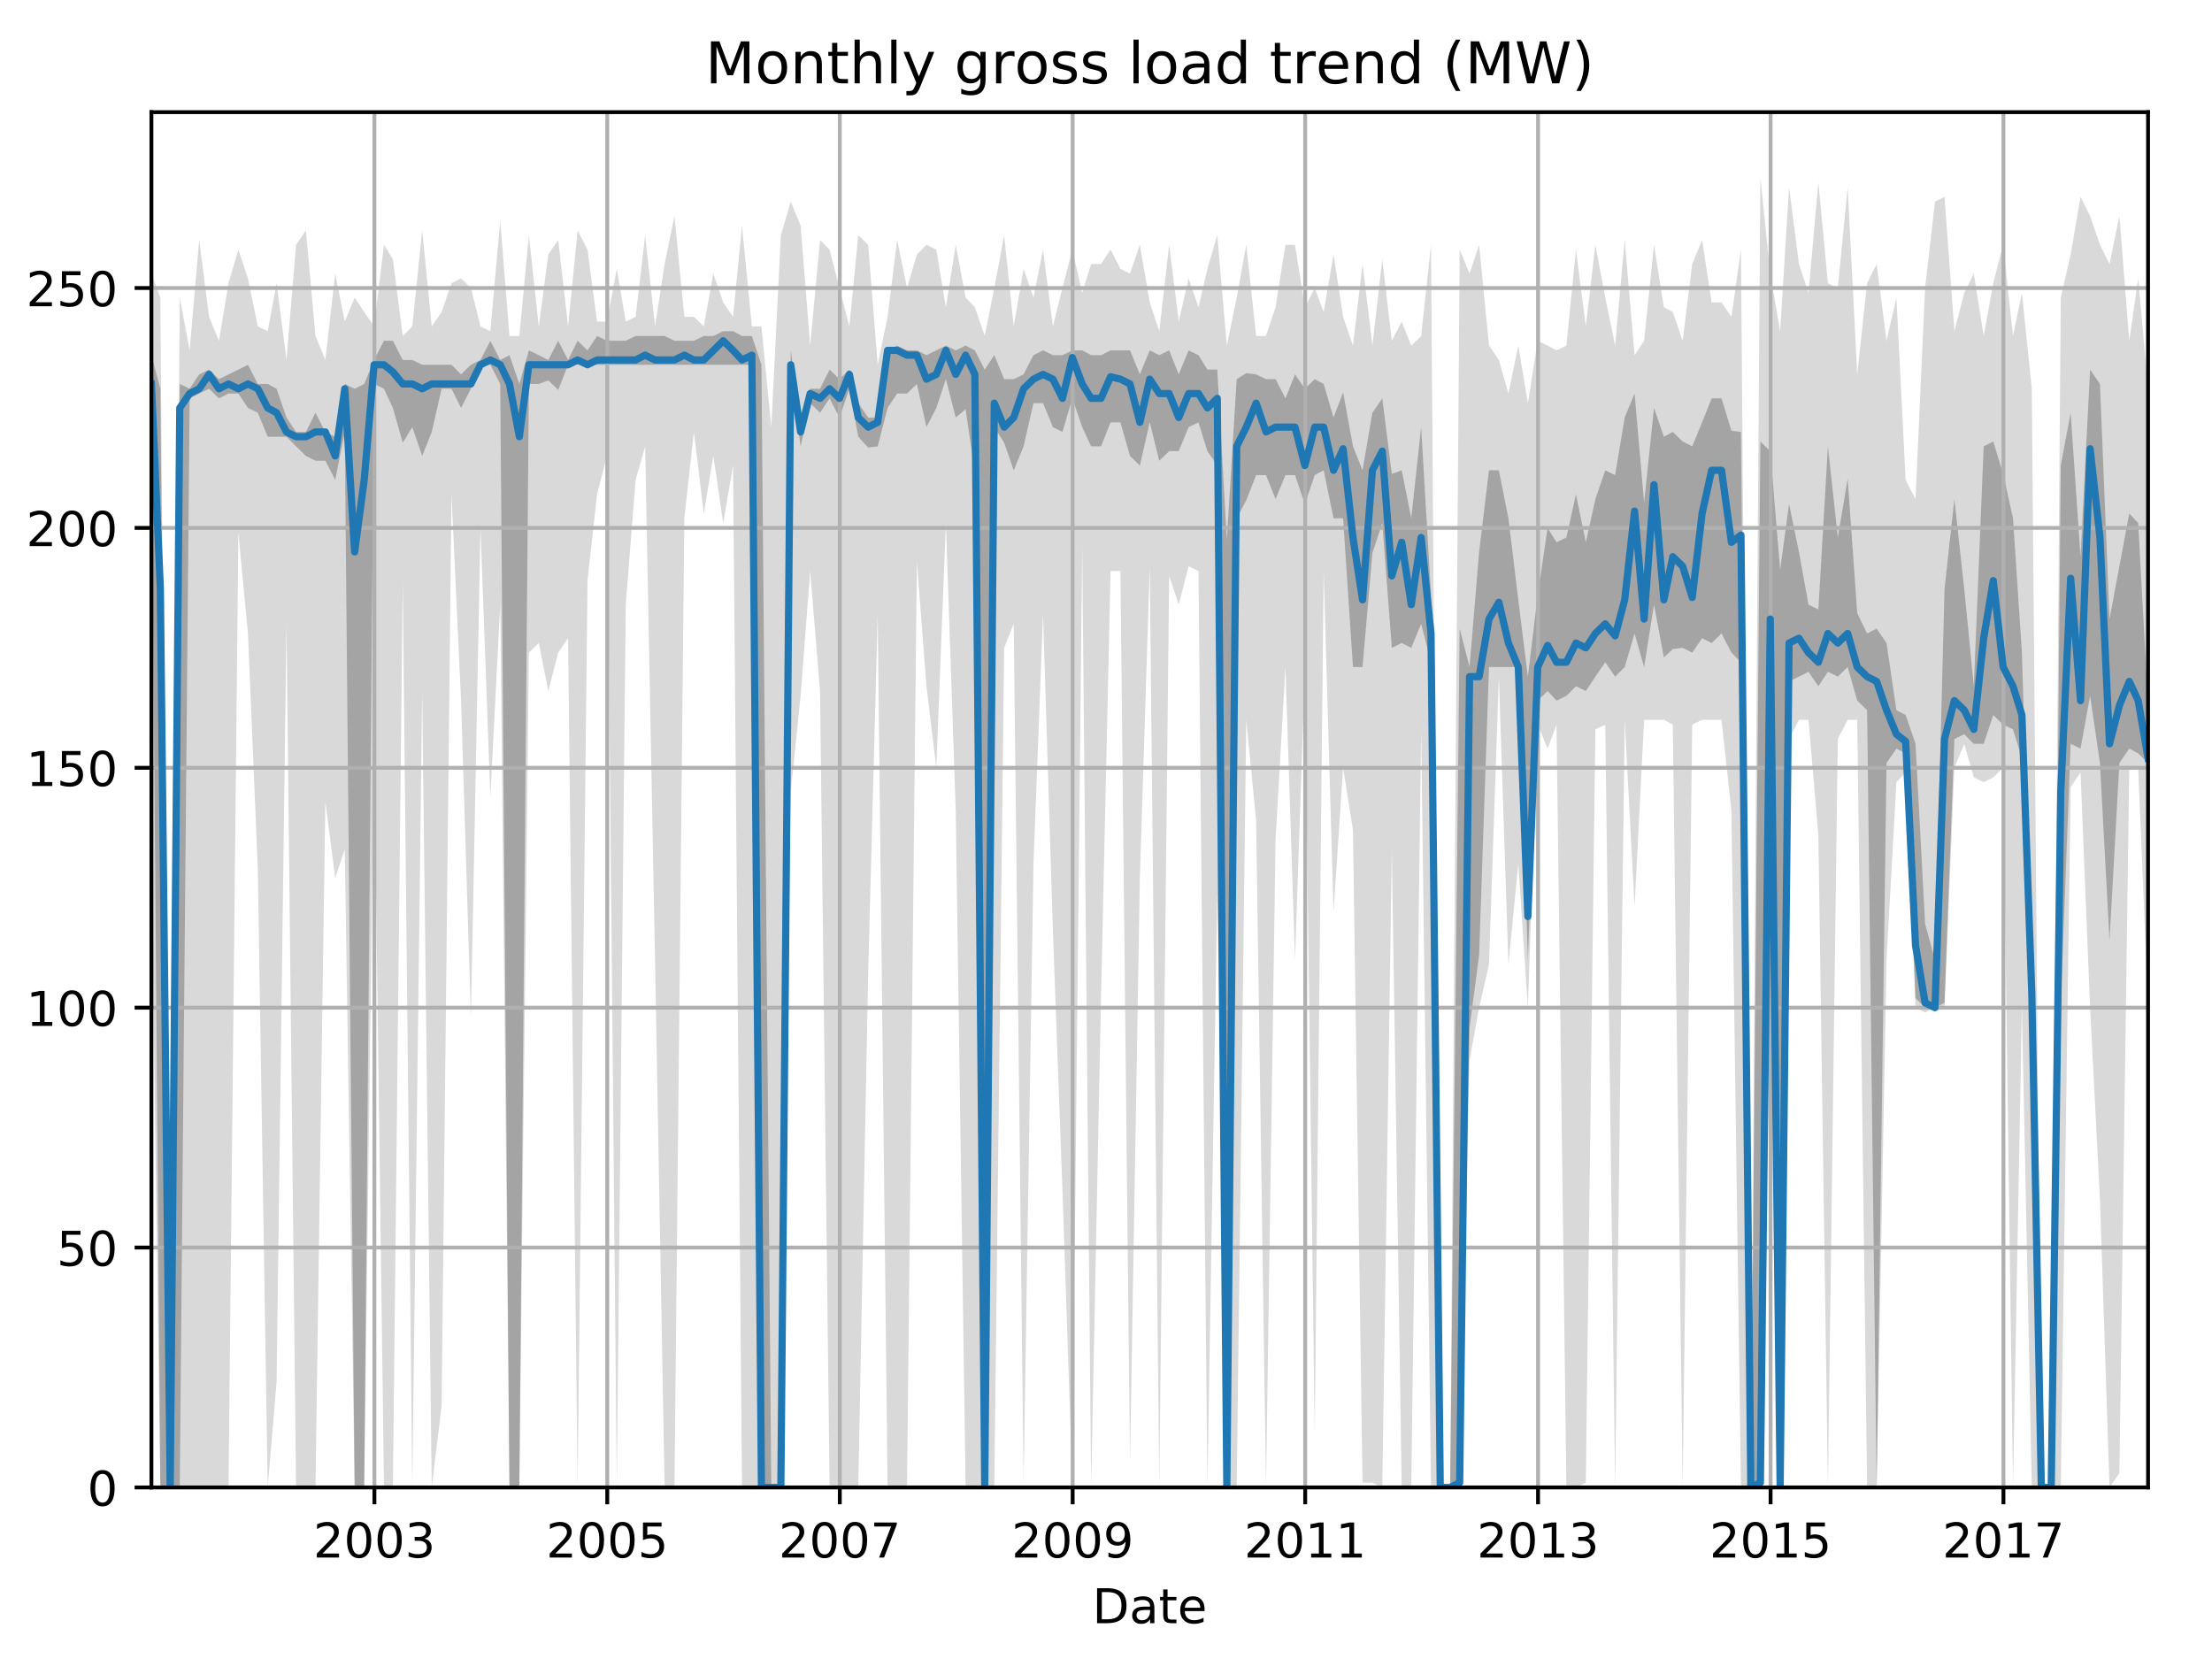 <?xml version="1.0" encoding="utf-8" standalone="no"?>
<!DOCTYPE svg PUBLIC "-//W3C//DTD SVG 1.1//EN"
  "http://www.w3.org/Graphics/SVG/1.1/DTD/svg11.dtd">
<!-- Created with matplotlib (http://matplotlib.org/) -->
<svg height="345.6pt" version="1.1" viewBox="0 0 460.8 345.6" width="460.8pt" xmlns="http://www.w3.org/2000/svg" xmlns:xlink="http://www.w3.org/1999/xlink">
 <defs>
  <style type="text/css">
*{stroke-linecap:butt;stroke-linejoin:round;}
  </style>
 </defs>
 <g id="figure_1">
  <g id="patch_1">
   <path d="M 0 345.6 
L 460.8 345.6 
L 460.8 0 
L 0 0 
z
" style="fill:none;"/>
  </g>
  <g id="axes_1">
   <g id="patch_2">
    <path d="M 31.543 309.863 
L 447.48 309.863 
L 447.48 23.365 
L 31.543 23.365 
z
" style="fill:none;"/>
   </g>
   <g id="PolyCollection_1">
    <path clip-path="url(#p4699331749)" d="M 31.543 56.997 
L 31.543 179.932 
L 33.401 309.863 
L 35.458 309.863 
L 37.449 309.863 
L 39.506 309.863 
L 41.497 309.863 
L 43.554 309.863 
L 45.611 309.863 
L 47.602 309.863 
L 49.659 110.969 
L 51.65 131.958 
L 53.707 180.932 
L 55.764 309.863 
L 57.622 287.875 
L 59.679 129.959 
L 61.67 309.863 
L 63.727 309.863 
L 65.718 309.863 
L 67.775 166.939 
L 69.832 182.931 
L 71.823 176.934 
L 73.88 309.863 
L 75.871 309.863 
L 77.928 153.946 
L 79.985 309.863 
L 81.843 309.863 
L 83.9 120.963 
L 85.891 309.863 
L 87.948 143.951 
L 89.939 309.863 
L 91.996 292.872 
L 94.053 102.973 
L 96.044 145.95 
L 98.101 211.915 
L 100.092 109.969 
L 102.149 165.94 
L 104.206 125.961 
L 106.13 309.863 
L 108.187 309.863 
L 110.178 135.955 
L 112.235 133.957 
L 114.226 143.951 
L 116.283 135.955 
L 118.34 132.957 
L 120.331 309.863 
L 122.388 120.963 
L 124.379 102.973 
L 126.436 94.977 
L 128.493 309.863 
L 130.351 125.961 
L 132.408 99.975 
L 134.399 92.978 
L 136.456 199.922 
L 138.447 309.863 
L 140.504 309.863 
L 142.561 107.97 
L 144.552 89.98 
L 146.609 106.971 
L 148.6 94.977 
L 150.657 108.97 
L 152.714 96.976 
L 154.572 309.863 
L 156.629 309.863 
L 158.62 309.863 
L 160.677 309.863 
L 162.668 309.863 
L 164.725 164.94 
L 166.782 144.951 
L 168.773 118.964 
L 170.83 143.951 
L 172.821 309.863 
L 174.878 309.863 
L 176.935 309.863 
L 178.793 309.863 
L 180.85 202.92 
L 182.841 127.96 
L 184.898 309.863 
L 186.889 309.863 
L 188.946 309.863 
L 191.003 116.966 
L 192.994 142.952 
L 195.051 159.943 
L 197.042 108.97 
L 199.099 168.938 
L 201.156 309.863 
L 203.081 309.863 
L 205.138 309.863 
L 207.128 309.863 
L 209.186 134.956 
L 211.176 129.959 
L 213.233 308.864 
L 215.291 179.932 
L 217.281 127.96 
L 219.338 193.925 
L 221.329 247.896 
L 223.386 308.864 
L 225.443 113.967 
L 227.301 309.863 
L 229.359 207.917 
L 231.349 118.964 
L 233.406 118.964 
L 235.397 304.866 
L 237.454 182.931 
L 239.512 117.965 
L 241.502 309.863 
L 243.559 119.964 
L 245.55 125.961 
L 247.607 117.965 
L 249.664 118.964 
L 251.522 309.863 
L 253.58 185.929 
L 255.57 309.863 
L 257.627 309.863 
L 259.618 149.948 
L 261.675 170.937 
L 263.732 309.863 
L 265.723 174.935 
L 267.78 138.954 
L 269.771 199.922 
L 271.828 139.953 
L 273.885 298.869 
L 275.743 118.964 
L 277.801 189.927 
L 279.791 159.943 
L 281.848 172.936 
L 283.839 308.864 
L 285.896 308.864 
L 287.953 309.863 
L 289.944 176.934 
L 292.001 309.863 
L 293.992 309.863 
L 296.049 151.947 
L 298.106 309.863 
L 300.031 309.863 
L 302.088 309.863 
L 304.079 309.863 
L 306.136 220.911 
L 308.127 209.916 
L 310.184 200.921 
L 312.241 140.953 
L 314.232 200.921 
L 316.289 179.932 
L 318.279 209.916 
L 320.337 150.948 
L 322.394 155.945 
L 324.252 150.948 
L 326.309 309.863 
L 328.3 309.863 
L 330.357 308.864 
L 332.347 151.947 
L 334.405 150.948 
L 336.462 309.863 
L 338.452 149.948 
L 340.51 188.927 
L 342.5 149.948 
L 344.557 149.948 
L 346.615 149.948 
L 348.473 150.948 
L 350.53 309.863 
L 352.521 150.948 
L 354.578 149.948 
L 356.568 149.948 
L 358.626 149.948 
L 360.683 168.938 
L 362.673 309.863 
L 364.731 309.863 
L 366.721 309.863 
L 368.778 149.948 
L 370.836 309.863 
L 372.694 153.946 
L 374.751 149.948 
L 376.742 149.948 
L 378.799 173.935 
L 380.789 309.863 
L 382.847 153.946 
L 384.904 149.948 
L 386.894 149.948 
L 388.952 309.863 
L 390.942 309.863 
L 392.999 199.922 
L 395.057 162.941 
L 396.981 160.942 
L 399.038 209.916 
L 401.029 210.916 
L 403.086 209.916 
L 405.077 209.916 
L 407.134 159.943 
L 409.191 154.945 
L 411.182 161.942 
L 413.239 162.941 
L 415.23 161.942 
L 417.287 159.943 
L 419.344 309.863 
L 421.202 209.916 
L 423.259 309.863 
L 425.25 309.863 
L 427.307 309.863 
L 429.298 309.863 
L 431.355 163.941 
L 433.412 160.942 
L 435.403 209.916 
L 437.46 249.895 
L 439.451 309.863 
L 441.508 306.865 
L 443.565 159.943 
L 445.423 159.943 
L 447.48 209.916 
L 447.48 80.985 
L 447.48 80.985 
L 445.423 57.997 
L 443.565 70.99 
L 441.508 45.004 
L 439.451 54.998 
L 437.46 51 
L 435.403 45.004 
L 433.412 41.006 
L 431.355 52.999 
L 429.298 61.995 
L 427.307 309.863 
L 425.25 309.863 
L 423.259 80.985 
L 421.202 60.995 
L 419.344 69.99 
L 417.287 51 
L 415.23 58.996 
L 413.239 69.99 
L 411.182 56.997 
L 409.191 60.995 
L 407.134 68.991 
L 405.077 41.006 
L 403.086 42.005 
L 401.029 59.996 
L 399.038 103.972 
L 396.981 99.975 
L 395.057 61.995 
L 392.999 70.99 
L 390.942 54.998 
L 388.952 58.996 
L 386.894 77.986 
L 384.904 39.007 
L 382.847 59.996 
L 380.789 58.996 
L 378.799 38.007 
L 376.742 60.995 
L 374.751 54.998 
L 372.694 39.007 
L 370.836 68.991 
L 368.778 56.997 
L 366.721 37.008 
L 364.731 308.864 
L 362.673 52 
L 360.683 65.993 
L 358.626 62.994 
L 356.568 62.994 
L 354.578 50.001 
L 352.521 54.998 
L 350.53 70.99 
L 348.473 64.993 
L 346.615 63.994 
L 344.557 51 
L 342.5 70.99 
L 340.51 73.988 
L 338.452 50.001 
L 336.462 71.989 
L 334.405 61.995 
L 332.347 51 
L 330.357 67.991 
L 328.3 52 
L 326.309 71.989 
L 324.252 72.989 
L 322.394 71.989 
L 320.337 70.99 
L 318.279 83.983 
L 316.289 71.989 
L 314.232 81.984 
L 312.241 74.988 
L 310.184 71.989 
L 308.127 51 
L 306.136 56.997 
L 304.079 52 
L 302.088 309.863 
L 300.031 309.863 
L 298.106 51 
L 296.049 69.99 
L 293.992 71.989 
L 292.001 66.992 
L 289.944 70.99 
L 287.953 53.999 
L 285.896 71.989 
L 283.839 54.998 
L 281.848 71.989 
L 279.791 65.993 
L 277.801 52.999 
L 275.743 64.993 
L 273.885 59.996 
L 271.828 63.994 
L 269.771 51 
L 267.78 51 
L 265.723 63.994 
L 263.732 69.99 
L 261.675 69.99 
L 259.618 51 
L 257.627 61.995 
L 255.57 71.989 
L 253.58 49.001 
L 251.522 55.998 
L 249.664 63.994 
L 247.607 57.997 
L 245.55 66.992 
L 243.559 51 
L 241.502 68.991 
L 239.512 62.994 
L 237.454 51 
L 235.397 56.997 
L 233.406 55.998 
L 231.349 52 
L 229.359 54.998 
L 227.301 54.998 
L 225.443 60.995 
L 223.386 52 
L 221.329 59.996 
L 219.338 67.991 
L 217.281 52 
L 215.291 61.995 
L 213.233 55.998 
L 211.176 67.991 
L 209.186 49.001 
L 207.128 59.996 
L 205.138 69.99 
L 203.081 63.994 
L 201.156 61.995 
L 199.099 51 
L 197.042 63.994 
L 195.051 52 
L 192.994 51 
L 191.003 52.999 
L 188.946 59.996 
L 186.889 50.001 
L 184.898 65.993 
L 182.841 75.987 
L 180.85 51 
L 178.793 49.001 
L 176.935 67.991 
L 174.878 59.996 
L 172.821 52 
L 170.83 50.001 
L 168.773 71.989 
L 166.782 47.003 
L 164.725 42.005 
L 162.668 49.001 
L 160.677 88.98 
L 158.62 67.991 
L 156.629 67.991 
L 154.572 47.003 
L 152.714 65.993 
L 150.657 62.994 
L 148.6 56.997 
L 146.609 67.991 
L 144.552 65.993 
L 142.561 65.993 
L 140.504 45.004 
L 138.447 54.998 
L 136.456 67.991 
L 134.399 49.001 
L 132.408 65.993 
L 130.351 66.992 
L 128.493 55.998 
L 126.436 66.992 
L 124.379 66.992 
L 122.388 52 
L 120.331 48.002 
L 118.34 67.991 
L 116.283 50.001 
L 114.226 52.999 
L 112.235 67.991 
L 110.178 49.001 
L 108.187 69.99 
L 106.13 69.99 
L 104.206 46.003 
L 102.149 68.991 
L 100.092 67.991 
L 98.101 59.996 
L 96.044 57.997 
L 94.053 58.996 
L 91.996 64.993 
L 89.939 67.991 
L 87.948 48.002 
L 85.891 67.991 
L 83.9 69.99 
L 81.843 53.999 
L 79.985 51 
L 77.928 67.991 
L 75.871 64.993 
L 73.88 61.995 
L 71.823 66.992 
L 69.832 56.997 
L 67.775 74.988 
L 65.718 69.99 
L 63.727 48.002 
L 61.67 51 
L 59.679 74.988 
L 57.622 58.996 
L 55.764 68.991 
L 53.707 67.991 
L 51.65 57.997 
L 49.659 52 
L 47.602 58.996 
L 45.611 70.99 
L 43.554 65.993 
L 41.497 50.001 
L 39.506 72.989 
L 37.449 61.995 
L 35.458 309.863 
L 33.401 61.995 
L 31.543 56.997 
z
" style="fill:#808080;fill-opacity:0.3;"/>
   </g>
   <g id="PolyCollection_2">
    <path clip-path="url(#p4699331749)" d="M 31.543 73.988 
L 31.543 87.981 
L 33.401 309.863 
L 35.458 309.863 
L 37.449 309.863 
L 39.506 82.984 
L 41.497 81.984 
L 43.554 80.985 
L 45.611 82.984 
L 47.602 81.984 
L 49.659 81.984 
L 51.65 84.982 
L 53.707 85.982 
L 55.764 90.979 
L 57.622 90.979 
L 59.679 90.979 
L 61.67 92.978 
L 63.727 94.977 
L 65.718 95.977 
L 67.775 95.977 
L 69.832 99.975 
L 71.823 89.98 
L 73.88 309.863 
L 75.871 309.863 
L 77.928 79.985 
L 79.985 80.985 
L 81.843 84.982 
L 83.9 92.229 
L 85.891 88.98 
L 87.948 94.977 
L 89.939 89.98 
L 91.996 80.985 
L 94.053 80.985 
L 96.044 84.982 
L 98.101 80.985 
L 100.092 75.987 
L 102.149 75.987 
L 104.206 79.985 
L 106.13 309.863 
L 108.187 309.863 
L 110.178 79.985 
L 112.235 79.985 
L 114.226 79.235 
L 116.283 81.234 
L 118.34 75.987 
L 120.331 75.987 
L 122.388 75.987 
L 124.379 75.987 
L 126.436 75.987 
L 128.493 75.987 
L 130.351 75.987 
L 132.408 75.987 
L 134.399 75.987 
L 136.456 75.987 
L 138.447 75.987 
L 140.504 75.987 
L 142.561 75.987 
L 144.552 75.987 
L 146.609 75.987 
L 148.6 75.987 
L 150.657 75.987 
L 152.714 75.987 
L 154.572 75.987 
L 156.629 75.987 
L 158.62 309.863 
L 160.677 309.863 
L 162.668 309.863 
L 164.725 77.986 
L 166.782 92.978 
L 168.773 83.983 
L 170.83 85.982 
L 172.821 82.984 
L 174.878 86.981 
L 176.935 80.985 
L 178.793 90.979 
L 180.85 93.228 
L 182.841 92.978 
L 184.898 84.982 
L 186.889 81.984 
L 188.946 81.984 
L 191.003 79.985 
L 192.994 88.98 
L 195.051 84.982 
L 197.042 78.986 
L 199.099 86.981 
L 201.156 85.232 
L 203.081 98.475 
L 205.138 309.863 
L 207.128 88.98 
L 209.186 92.229 
L 211.176 97.976 
L 213.233 92.978 
L 215.291 83.983 
L 217.281 83.983 
L 219.338 88.98 
L 221.329 89.98 
L 223.386 82.984 
L 225.443 88.98 
L 227.301 92.978 
L 229.359 92.978 
L 231.349 87.981 
L 233.406 87.981 
L 235.397 94.977 
L 237.454 96.976 
L 239.512 87.981 
L 241.502 95.977 
L 243.559 93.978 
L 245.55 93.978 
L 247.607 88.98 
L 249.664 87.981 
L 251.522 93.978 
L 253.58 96.976 
L 255.57 309.863 
L 257.627 107.97 
L 259.618 104.222 
L 261.675 98.975 
L 263.732 98.975 
L 265.723 103.972 
L 267.78 98.975 
L 269.771 98.975 
L 271.828 104.972 
L 273.885 98.975 
L 275.743 97.976 
L 277.801 107.97 
L 279.791 107.97 
L 281.848 138.954 
L 283.839 138.954 
L 285.896 115.216 
L 287.953 108.97 
L 289.944 134.956 
L 292.001 133.957 
L 293.992 134.956 
L 296.049 129.959 
L 298.106 137.954 
L 300.031 309.863 
L 302.088 309.863 
L 304.079 309.863 
L 306.136 214.164 
L 308.127 198.922 
L 310.184 138.954 
L 312.241 138.954 
L 314.232 138.954 
L 316.289 138.954 
L 318.279 199.922 
L 320.337 145.95 
L 322.394 143.951 
L 324.252 145.95 
L 326.309 144.951 
L 328.3 142.952 
L 330.357 143.951 
L 332.347 140.953 
L 334.405 137.954 
L 336.462 140.953 
L 338.452 138.954 
L 340.51 131.958 
L 342.5 138.954 
L 344.557 125.961 
L 346.615 136.955 
L 348.473 135.206 
L 350.53 134.956 
L 352.521 135.955 
L 354.578 132.957 
L 356.568 133.957 
L 358.626 131.958 
L 360.683 135.955 
L 362.673 137.954 
L 364.731 309.863 
L 366.721 309.863 
L 368.778 136.955 
L 370.836 309.863 
L 372.694 141.952 
L 374.751 140.953 
L 376.742 139.953 
L 378.799 142.952 
L 380.789 139.953 
L 382.847 140.953 
L 384.904 138.954 
L 386.894 145.95 
L 388.952 147.949 
L 390.942 309.863 
L 392.999 158.943 
L 395.057 155.945 
L 396.981 156.944 
L 399.038 207.917 
L 401.029 209.916 
L 403.086 209.916 
L 405.077 208.917 
L 407.134 153.946 
L 409.191 152.947 
L 411.182 154.945 
L 413.239 154.945 
L 415.23 148.949 
L 417.287 150.948 
L 419.344 151.947 
L 421.202 157.944 
L 423.259 209.916 
L 425.25 309.863 
L 427.307 309.863 
L 429.298 208.917 
L 431.355 154.945 
L 433.412 155.945 
L 435.403 144.951 
L 437.46 158.943 
L 439.451 195.924 
L 441.508 158.943 
L 443.565 155.945 
L 445.423 156.944 
L 447.48 158.943 
L 447.48 146.7 
L 447.48 146.7 
L 445.423 108.97 
L 443.565 106.971 
L 441.508 117.965 
L 439.451 128.959 
L 437.46 79.985 
L 435.403 76.987 
L 433.412 115.966 
L 431.355 85.982 
L 429.298 96.976 
L 427.307 309.863 
L 425.25 309.863 
L 423.259 203.92 
L 421.202 135.955 
L 419.344 107.97 
L 417.287 98.725 
L 415.23 91.979 
L 413.239 92.978 
L 411.182 142.952 
L 409.191 122.712 
L 407.134 103.972 
L 405.077 122.712 
L 403.086 199.922 
L 401.029 192.426 
L 399.038 154.945 
L 396.981 148.949 
L 395.057 147.949 
L 392.999 133.957 
L 390.942 130.958 
L 388.952 131.958 
L 386.894 127.71 
L 384.904 99.725 
L 382.847 111.968 
L 380.789 92.978 
L 378.799 126.96 
L 376.742 125.961 
L 374.751 114.967 
L 372.694 104.972 
L 370.836 118.715 
L 368.778 93.978 
L 366.721 91.979 
L 364.731 309.863 
L 362.673 89.98 
L 360.683 89.73 
L 358.626 82.984 
L 356.568 82.984 
L 354.578 87.981 
L 352.521 92.978 
L 350.53 91.979 
L 348.473 89.98 
L 346.615 90.979 
L 344.557 84.982 
L 342.5 104.722 
L 340.51 81.984 
L 338.452 86.981 
L 336.462 98.975 
L 334.405 97.976 
L 332.347 103.972 
L 330.357 112.968 
L 328.3 102.973 
L 326.309 111.968 
L 324.252 112.968 
L 322.394 109.969 
L 320.337 123.962 
L 318.279 140.953 
L 316.289 124.961 
L 314.232 107.97 
L 312.241 97.976 
L 310.184 97.976 
L 308.127 114.967 
L 306.136 138.954 
L 304.079 130.958 
L 302.088 309.863 
L 300.031 309.863 
L 298.106 123.962 
L 296.049 88.98 
L 293.992 107.97 
L 292.001 97.976 
L 289.944 98.725 
L 287.953 82.984 
L 285.896 85.982 
L 283.839 97.976 
L 281.848 92.978 
L 279.791 81.734 
L 277.801 86.981 
L 275.743 79.985 
L 273.885 78.986 
L 271.828 80.985 
L 269.771 77.986 
L 267.78 82.984 
L 265.723 78.986 
L 263.732 78.986 
L 261.675 77.986 
L 259.618 77.736 
L 257.627 78.986 
L 255.57 112.468 
L 253.58 76.987 
L 251.522 76.987 
L 249.664 73.988 
L 247.607 72.989 
L 245.55 77.986 
L 243.559 72.989 
L 241.502 73.988 
L 239.512 72.989 
L 237.454 77.986 
L 235.397 72.989 
L 233.406 72.989 
L 231.349 72.989 
L 229.359 73.988 
L 227.301 73.988 
L 225.443 72.989 
L 223.386 72.989 
L 221.329 73.988 
L 219.338 73.988 
L 217.281 72.989 
L 215.291 73.988 
L 213.233 77.986 
L 211.176 78.986 
L 209.186 78.986 
L 207.128 73.988 
L 205.138 76.987 
L 203.081 72.989 
L 201.156 71.989 
L 199.099 72.989 
L 197.042 71.989 
L 195.051 72.989 
L 192.994 73.988 
L 191.003 72.989 
L 188.946 72.989 
L 186.889 71.989 
L 184.898 72.989 
L 182.841 86.981 
L 180.85 86.981 
L 178.793 83.983 
L 176.935 76.987 
L 174.878 78.986 
L 172.821 76.987 
L 170.83 80.985 
L 168.773 80.985 
L 166.782 87.981 
L 164.725 72.989 
L 162.668 309.863 
L 160.677 309.863 
L 158.62 75.987 
L 156.629 69.99 
L 154.572 69.99 
L 152.714 68.991 
L 150.657 68.991 
L 148.6 69.99 
L 146.609 69.99 
L 144.552 70.99 
L 142.561 70.99 
L 140.504 70.99 
L 138.447 69.99 
L 136.456 69.99 
L 134.399 69.99 
L 132.408 69.99 
L 130.351 70.99 
L 128.493 70.99 
L 126.436 70.99 
L 124.379 69.99 
L 122.388 72.989 
L 120.331 70.99 
L 118.34 74.988 
L 116.283 70.99 
L 114.226 74.988 
L 112.235 73.988 
L 110.178 72.989 
L 108.187 79.985 
L 106.13 73.988 
L 104.206 74.988 
L 102.149 70.99 
L 100.092 74.988 
L 98.101 75.987 
L 96.044 77.986 
L 94.053 75.987 
L 91.996 75.987 
L 89.939 75.987 
L 87.948 75.987 
L 85.891 74.988 
L 83.9 74.988 
L 81.843 70.99 
L 79.985 70.99 
L 77.928 74.988 
L 75.871 79.985 
L 73.88 80.985 
L 71.823 79.985 
L 69.832 90.979 
L 67.775 89.98 
L 65.718 85.982 
L 63.727 89.98 
L 61.67 89.98 
L 59.679 86.981 
L 57.622 80.985 
L 55.764 79.985 
L 53.707 79.985 
L 51.65 75.987 
L 49.659 76.987 
L 47.602 77.986 
L 45.611 78.986 
L 43.554 76.987 
L 41.497 77.986 
L 39.506 80.985 
L 37.449 79.985 
L 35.458 309.863 
L 33.401 80.985 
L 31.543 73.988 
z
" style="fill:#808080;fill-opacity:0.6;"/>
   </g>
   <g id="matplotlib.axis_1">
    <g id="xtick_1">
     <g id="line2d_1">
      <path clip-path="url(#p4699331749)" d="M 77.994 309.863 
L 77.994 23.365 
" style="fill:none;stroke:#b0b0b0;stroke-linecap:square;stroke-width:0.8;"/>
     </g>
     <g id="line2d_2">
      <defs>
       <path d="M 0 0 
L 0 3.5 
" id="m4514390533" style="stroke:#000000;stroke-width:0.8;"/>
      </defs>
      <g>
       <use style="stroke:#000000;stroke-width:0.8;" x="77.994" xlink:href="#m4514390533" y="309.863"/>
      </g>
     </g>
     <g id="text_1">
      <!-- 2003 -->
      <defs>
       <path d="M 19.188 8.297 
L 53.609 8.297 
L 53.609 0 
L 7.328 0 
L 7.328 8.297 
Q 12.938 14.109 22.625 23.891 
Q 32.328 33.688 34.812 36.531 
Q 39.547 41.844 41.422 45.531 
Q 43.312 49.219 43.312 52.781 
Q 43.312 58.594 39.234 62.25 
Q 35.156 65.922 28.609 65.922 
Q 23.969 65.922 18.812 64.312 
Q 13.672 62.703 7.812 59.422 
L 7.812 69.391 
Q 13.766 71.781 18.938 73 
Q 24.125 74.219 28.422 74.219 
Q 39.75 74.219 46.484 68.547 
Q 53.219 62.891 53.219 53.422 
Q 53.219 48.922 51.531 44.891 
Q 49.859 40.875 45.406 35.406 
Q 44.188 33.984 37.641 27.219 
Q 31.109 20.453 19.188 8.297 
z
" id="DejaVuSans-32"/>
       <path d="M 31.781 66.406 
Q 24.172 66.406 20.328 58.906 
Q 16.5 51.422 16.5 36.375 
Q 16.5 21.391 20.328 13.891 
Q 24.172 6.391 31.781 6.391 
Q 39.453 6.391 43.281 13.891 
Q 47.125 21.391 47.125 36.375 
Q 47.125 51.422 43.281 58.906 
Q 39.453 66.406 31.781 66.406 
z
M 31.781 74.219 
Q 44.047 74.219 50.516 64.516 
Q 56.984 54.828 56.984 36.375 
Q 56.984 17.969 50.516 8.266 
Q 44.047 -1.422 31.781 -1.422 
Q 19.531 -1.422 13.062 8.266 
Q 6.594 17.969 6.594 36.375 
Q 6.594 54.828 13.062 64.516 
Q 19.531 74.219 31.781 74.219 
z
" id="DejaVuSans-30"/>
       <path d="M 40.578 39.312 
Q 47.656 37.797 51.625 33 
Q 55.609 28.219 55.609 21.188 
Q 55.609 10.406 48.188 4.484 
Q 40.766 -1.422 27.094 -1.422 
Q 22.516 -1.422 17.656 -0.516 
Q 12.797 0.391 7.625 2.203 
L 7.625 11.719 
Q 11.719 9.328 16.594 8.109 
Q 21.484 6.891 26.812 6.891 
Q 36.078 6.891 40.938 10.547 
Q 45.797 14.203 45.797 21.188 
Q 45.797 27.641 41.281 31.266 
Q 36.766 34.906 28.719 34.906 
L 20.219 34.906 
L 20.219 43.016 
L 29.109 43.016 
Q 36.375 43.016 40.234 45.922 
Q 44.094 48.828 44.094 54.297 
Q 44.094 59.906 40.109 62.906 
Q 36.141 65.922 28.719 65.922 
Q 24.656 65.922 20.016 65.031 
Q 15.375 64.156 9.812 62.312 
L 9.812 71.094 
Q 15.438 72.656 20.344 73.438 
Q 25.25 74.219 29.594 74.219 
Q 40.828 74.219 47.359 69.109 
Q 53.906 64.016 53.906 55.328 
Q 53.906 49.266 50.438 45.094 
Q 46.969 40.922 40.578 39.312 
z
" id="DejaVuSans-33"/>
      </defs>
      <g transform="translate(65.269 324.462)scale(0.1 -0.1)">
       <use xlink:href="#DejaVuSans-32"/>
       <use x="63.623" xlink:href="#DejaVuSans-30"/>
       <use x="127.246" xlink:href="#DejaVuSans-30"/>
       <use x="190.869" xlink:href="#DejaVuSans-33"/>
      </g>
     </g>
    </g>
    <g id="xtick_2">
     <g id="line2d_3">
      <path clip-path="url(#p4699331749)" d="M 126.502 309.863 
L 126.502 23.365 
" style="fill:none;stroke:#b0b0b0;stroke-linecap:square;stroke-width:0.8;"/>
     </g>
     <g id="line2d_4">
      <g>
       <use style="stroke:#000000;stroke-width:0.8;" x="126.502" xlink:href="#m4514390533" y="309.863"/>
      </g>
     </g>
     <g id="text_2">
      <!-- 2005 -->
      <defs>
       <path d="M 10.797 72.906 
L 49.516 72.906 
L 49.516 64.594 
L 19.828 64.594 
L 19.828 46.734 
Q 21.969 47.469 24.109 47.828 
Q 26.266 48.188 28.422 48.188 
Q 40.625 48.188 47.75 41.5 
Q 54.891 34.812 54.891 23.391 
Q 54.891 11.625 47.562 5.094 
Q 40.234 -1.422 26.906 -1.422 
Q 22.312 -1.422 17.547 -0.641 
Q 12.797 0.141 7.719 1.703 
L 7.719 11.625 
Q 12.109 9.234 16.797 8.062 
Q 21.484 6.891 26.703 6.891 
Q 35.156 6.891 40.078 11.328 
Q 45.016 15.766 45.016 23.391 
Q 45.016 31 40.078 35.438 
Q 35.156 39.891 26.703 39.891 
Q 22.75 39.891 18.812 39.016 
Q 14.891 38.141 10.797 36.281 
z
" id="DejaVuSans-35"/>
      </defs>
      <g transform="translate(113.777 324.462)scale(0.1 -0.1)">
       <use xlink:href="#DejaVuSans-32"/>
       <use x="63.623" xlink:href="#DejaVuSans-30"/>
       <use x="127.246" xlink:href="#DejaVuSans-30"/>
       <use x="190.869" xlink:href="#DejaVuSans-35"/>
      </g>
     </g>
    </g>
    <g id="xtick_3">
     <g id="line2d_5">
      <path clip-path="url(#p4699331749)" d="M 174.944 309.863 
L 174.944 23.365 
" style="fill:none;stroke:#b0b0b0;stroke-linecap:square;stroke-width:0.8;"/>
     </g>
     <g id="line2d_6">
      <g>
       <use style="stroke:#000000;stroke-width:0.8;" x="174.944" xlink:href="#m4514390533" y="309.863"/>
      </g>
     </g>
     <g id="text_3">
      <!-- 2007 -->
      <defs>
       <path d="M 8.203 72.906 
L 55.078 72.906 
L 55.078 68.703 
L 28.609 0 
L 18.312 0 
L 43.219 64.594 
L 8.203 64.594 
z
" id="DejaVuSans-37"/>
      </defs>
      <g transform="translate(162.219 324.462)scale(0.1 -0.1)">
       <use xlink:href="#DejaVuSans-32"/>
       <use x="63.623" xlink:href="#DejaVuSans-30"/>
       <use x="127.246" xlink:href="#DejaVuSans-30"/>
       <use x="190.869" xlink:href="#DejaVuSans-37"/>
      </g>
     </g>
    </g>
    <g id="xtick_4">
     <g id="line2d_7">
      <path clip-path="url(#p4699331749)" d="M 223.453 309.863 
L 223.453 23.365 
" style="fill:none;stroke:#b0b0b0;stroke-linecap:square;stroke-width:0.8;"/>
     </g>
     <g id="line2d_8">
      <g>
       <use style="stroke:#000000;stroke-width:0.8;" x="223.453" xlink:href="#m4514390533" y="309.863"/>
      </g>
     </g>
     <g id="text_4">
      <!-- 2009 -->
      <defs>
       <path d="M 10.984 1.516 
L 10.984 10.5 
Q 14.703 8.734 18.5 7.812 
Q 22.312 6.891 25.984 6.891 
Q 35.75 6.891 40.891 13.453 
Q 46.047 20.016 46.781 33.406 
Q 43.953 29.203 39.594 26.953 
Q 35.25 24.703 29.984 24.703 
Q 19.047 24.703 12.672 31.312 
Q 6.297 37.938 6.297 49.422 
Q 6.297 60.641 12.938 67.422 
Q 19.578 74.219 30.609 74.219 
Q 43.266 74.219 49.922 64.516 
Q 56.594 54.828 56.594 36.375 
Q 56.594 19.141 48.406 8.859 
Q 40.234 -1.422 26.422 -1.422 
Q 22.703 -1.422 18.891 -0.688 
Q 15.094 0.047 10.984 1.516 
z
M 30.609 32.422 
Q 37.25 32.422 41.125 36.953 
Q 45.016 41.5 45.016 49.422 
Q 45.016 57.281 41.125 61.844 
Q 37.25 66.406 30.609 66.406 
Q 23.969 66.406 20.094 61.844 
Q 16.219 57.281 16.219 49.422 
Q 16.219 41.5 20.094 36.953 
Q 23.969 32.422 30.609 32.422 
z
" id="DejaVuSans-39"/>
      </defs>
      <g transform="translate(210.728 324.462)scale(0.1 -0.1)">
       <use xlink:href="#DejaVuSans-32"/>
       <use x="63.623" xlink:href="#DejaVuSans-30"/>
       <use x="127.246" xlink:href="#DejaVuSans-30"/>
       <use x="190.869" xlink:href="#DejaVuSans-39"/>
      </g>
     </g>
    </g>
    <g id="xtick_5">
     <g id="line2d_9">
      <path clip-path="url(#p4699331749)" d="M 271.895 309.863 
L 271.895 23.365 
" style="fill:none;stroke:#b0b0b0;stroke-linecap:square;stroke-width:0.8;"/>
     </g>
     <g id="line2d_10">
      <g>
       <use style="stroke:#000000;stroke-width:0.8;" x="271.895" xlink:href="#m4514390533" y="309.863"/>
      </g>
     </g>
     <g id="text_5">
      <!-- 2011 -->
      <defs>
       <path d="M 12.406 8.297 
L 28.516 8.297 
L 28.516 63.922 
L 10.984 60.406 
L 10.984 69.391 
L 28.422 72.906 
L 38.281 72.906 
L 38.281 8.297 
L 54.391 8.297 
L 54.391 0 
L 12.406 0 
z
" id="DejaVuSans-31"/>
      </defs>
      <g transform="translate(259.17 324.462)scale(0.1 -0.1)">
       <use xlink:href="#DejaVuSans-32"/>
       <use x="63.623" xlink:href="#DejaVuSans-30"/>
       <use x="127.246" xlink:href="#DejaVuSans-31"/>
       <use x="190.869" xlink:href="#DejaVuSans-31"/>
      </g>
     </g>
    </g>
    <g id="xtick_6">
     <g id="line2d_11">
      <path clip-path="url(#p4699331749)" d="M 320.403 309.863 
L 320.403 23.365 
" style="fill:none;stroke:#b0b0b0;stroke-linecap:square;stroke-width:0.8;"/>
     </g>
     <g id="line2d_12">
      <g>
       <use style="stroke:#000000;stroke-width:0.8;" x="320.403" xlink:href="#m4514390533" y="309.863"/>
      </g>
     </g>
     <g id="text_6">
      <!-- 2013 -->
      <g transform="translate(307.678 324.462)scale(0.1 -0.1)">
       <use xlink:href="#DejaVuSans-32"/>
       <use x="63.623" xlink:href="#DejaVuSans-30"/>
       <use x="127.246" xlink:href="#DejaVuSans-31"/>
       <use x="190.869" xlink:href="#DejaVuSans-33"/>
      </g>
     </g>
    </g>
    <g id="xtick_7">
     <g id="line2d_13">
      <path clip-path="url(#p4699331749)" d="M 368.845 309.863 
L 368.845 23.365 
" style="fill:none;stroke:#b0b0b0;stroke-linecap:square;stroke-width:0.8;"/>
     </g>
     <g id="line2d_14">
      <g>
       <use style="stroke:#000000;stroke-width:0.8;" x="368.845" xlink:href="#m4514390533" y="309.863"/>
      </g>
     </g>
     <g id="text_7">
      <!-- 2015 -->
      <g transform="translate(356.12 324.462)scale(0.1 -0.1)">
       <use xlink:href="#DejaVuSans-32"/>
       <use x="63.623" xlink:href="#DejaVuSans-30"/>
       <use x="127.246" xlink:href="#DejaVuSans-31"/>
       <use x="190.869" xlink:href="#DejaVuSans-35"/>
      </g>
     </g>
    </g>
    <g id="xtick_8">
     <g id="line2d_15">
      <path clip-path="url(#p4699331749)" d="M 417.353 309.863 
L 417.353 23.365 
" style="fill:none;stroke:#b0b0b0;stroke-linecap:square;stroke-width:0.8;"/>
     </g>
     <g id="line2d_16">
      <g>
       <use style="stroke:#000000;stroke-width:0.8;" x="417.353" xlink:href="#m4514390533" y="309.863"/>
      </g>
     </g>
     <g id="text_8">
      <!-- 2017 -->
      <g transform="translate(404.628 324.462)scale(0.1 -0.1)">
       <use xlink:href="#DejaVuSans-32"/>
       <use x="63.623" xlink:href="#DejaVuSans-30"/>
       <use x="127.246" xlink:href="#DejaVuSans-31"/>
       <use x="190.869" xlink:href="#DejaVuSans-37"/>
      </g>
     </g>
    </g>
    <g id="text_9">
     <!-- Date -->
     <defs>
      <path d="M 19.672 64.797 
L 19.672 8.109 
L 31.594 8.109 
Q 46.688 8.109 53.688 14.938 
Q 60.688 21.781 60.688 36.531 
Q 60.688 51.172 53.688 57.984 
Q 46.688 64.797 31.594 64.797 
z
M 9.812 72.906 
L 30.078 72.906 
Q 51.266 72.906 61.172 64.094 
Q 71.094 55.281 71.094 36.531 
Q 71.094 17.672 61.125 8.828 
Q 51.172 0 30.078 0 
L 9.812 0 
z
" id="DejaVuSans-44"/>
      <path d="M 34.281 27.484 
Q 23.391 27.484 19.188 25 
Q 14.984 22.516 14.984 16.5 
Q 14.984 11.719 18.141 8.906 
Q 21.297 6.109 26.703 6.109 
Q 34.188 6.109 38.703 11.406 
Q 43.219 16.703 43.219 25.484 
L 43.219 27.484 
z
M 52.203 31.203 
L 52.203 0 
L 43.219 0 
L 43.219 8.297 
Q 40.141 3.328 35.547 0.953 
Q 30.953 -1.422 24.312 -1.422 
Q 15.922 -1.422 10.953 3.297 
Q 6 8.016 6 15.922 
Q 6 25.141 12.172 29.828 
Q 18.359 34.516 30.609 34.516 
L 43.219 34.516 
L 43.219 35.406 
Q 43.219 41.609 39.141 45 
Q 35.062 48.391 27.688 48.391 
Q 23 48.391 18.547 47.266 
Q 14.109 46.141 10.016 43.891 
L 10.016 52.203 
Q 14.938 54.109 19.578 55.047 
Q 24.219 56 28.609 56 
Q 40.484 56 46.344 49.844 
Q 52.203 43.703 52.203 31.203 
z
" id="DejaVuSans-61"/>
      <path d="M 18.312 70.219 
L 18.312 54.688 
L 36.812 54.688 
L 36.812 47.703 
L 18.312 47.703 
L 18.312 18.016 
Q 18.312 11.328 20.141 9.422 
Q 21.969 7.516 27.594 7.516 
L 36.812 7.516 
L 36.812 0 
L 27.594 0 
Q 17.188 0 13.234 3.875 
Q 9.281 7.766 9.281 18.016 
L 9.281 47.703 
L 2.688 47.703 
L 2.688 54.688 
L 9.281 54.688 
L 9.281 70.219 
z
" id="DejaVuSans-74"/>
      <path d="M 56.203 29.594 
L 56.203 25.203 
L 14.891 25.203 
Q 15.484 15.922 20.484 11.062 
Q 25.484 6.203 34.422 6.203 
Q 39.594 6.203 44.453 7.469 
Q 49.312 8.734 54.109 11.281 
L 54.109 2.781 
Q 49.266 0.734 44.188 -0.344 
Q 39.109 -1.422 33.891 -1.422 
Q 20.797 -1.422 13.156 6.188 
Q 5.516 13.812 5.516 26.812 
Q 5.516 40.234 12.766 48.109 
Q 20.016 56 32.328 56 
Q 43.359 56 49.781 48.891 
Q 56.203 41.797 56.203 29.594 
z
M 47.219 32.234 
Q 47.125 39.594 43.094 43.984 
Q 39.062 48.391 32.422 48.391 
Q 24.906 48.391 20.391 44.141 
Q 15.875 39.891 15.188 32.172 
z
" id="DejaVuSans-65"/>
     </defs>
     <g transform="translate(227.561 338.14)scale(0.1 -0.1)">
      <use xlink:href="#DejaVuSans-44"/>
      <use x="77.002" xlink:href="#DejaVuSans-61"/>
      <use x="138.281" xlink:href="#DejaVuSans-74"/>
      <use x="177.49" xlink:href="#DejaVuSans-65"/>
     </g>
    </g>
   </g>
   <g id="matplotlib.axis_2">
    <g id="ytick_1">
     <g id="line2d_17">
      <path clip-path="url(#p4699331749)" d="M 31.543 309.863 
L 447.48 309.863 
" style="fill:none;stroke:#b0b0b0;stroke-linecap:square;stroke-width:0.8;"/>
     </g>
     <g id="line2d_18">
      <defs>
       <path d="M 0 0 
L -3.5 0 
" id="m103cb02645" style="stroke:#000000;stroke-width:0.8;"/>
      </defs>
      <g>
       <use style="stroke:#000000;stroke-width:0.8;" x="31.543" xlink:href="#m103cb02645" y="309.863"/>
      </g>
     </g>
     <g id="text_10">
      <!-- 0 -->
      <g transform="translate(18.18 313.663)scale(0.1 -0.1)">
       <use xlink:href="#DejaVuSans-30"/>
      </g>
     </g>
    </g>
    <g id="ytick_2">
     <g id="line2d_19">
      <path clip-path="url(#p4699331749)" d="M 31.543 259.89 
L 447.48 259.89 
" style="fill:none;stroke:#b0b0b0;stroke-linecap:square;stroke-width:0.8;"/>
     </g>
     <g id="line2d_20">
      <g>
       <use style="stroke:#000000;stroke-width:0.8;" x="31.543" xlink:href="#m103cb02645" y="259.89"/>
      </g>
     </g>
     <g id="text_11">
      <!-- 50 -->
      <g transform="translate(11.818 263.689)scale(0.1 -0.1)">
       <use xlink:href="#DejaVuSans-35"/>
       <use x="63.623" xlink:href="#DejaVuSans-30"/>
      </g>
     </g>
    </g>
    <g id="ytick_3">
     <g id="line2d_21">
      <path clip-path="url(#p4699331749)" d="M 31.543 209.916 
L 447.48 209.916 
" style="fill:none;stroke:#b0b0b0;stroke-linecap:square;stroke-width:0.8;"/>
     </g>
     <g id="line2d_22">
      <g>
       <use style="stroke:#000000;stroke-width:0.8;" x="31.543" xlink:href="#m103cb02645" y="209.916"/>
      </g>
     </g>
     <g id="text_12">
      <!-- 100 -->
      <g transform="translate(5.455 213.716)scale(0.1 -0.1)">
       <use xlink:href="#DejaVuSans-31"/>
       <use x="63.623" xlink:href="#DejaVuSans-30"/>
       <use x="127.246" xlink:href="#DejaVuSans-30"/>
      </g>
     </g>
    </g>
    <g id="ytick_4">
     <g id="line2d_23">
      <path clip-path="url(#p4699331749)" d="M 31.543 159.943 
L 447.48 159.943 
" style="fill:none;stroke:#b0b0b0;stroke-linecap:square;stroke-width:0.8;"/>
     </g>
     <g id="line2d_24">
      <g>
       <use style="stroke:#000000;stroke-width:0.8;" x="31.543" xlink:href="#m103cb02645" y="159.943"/>
      </g>
     </g>
     <g id="text_13">
      <!-- 150 -->
      <g transform="translate(5.455 163.742)scale(0.1 -0.1)">
       <use xlink:href="#DejaVuSans-31"/>
       <use x="63.623" xlink:href="#DejaVuSans-35"/>
       <use x="127.246" xlink:href="#DejaVuSans-30"/>
      </g>
     </g>
    </g>
    <g id="ytick_5">
     <g id="line2d_25">
      <path clip-path="url(#p4699331749)" d="M 31.543 109.969 
L 447.48 109.969 
" style="fill:none;stroke:#b0b0b0;stroke-linecap:square;stroke-width:0.8;"/>
     </g>
     <g id="line2d_26">
      <g>
       <use style="stroke:#000000;stroke-width:0.8;" x="31.543" xlink:href="#m103cb02645" y="109.969"/>
      </g>
     </g>
     <g id="text_14">
      <!-- 200 -->
      <g transform="translate(5.455 113.768)scale(0.1 -0.1)">
       <use xlink:href="#DejaVuSans-32"/>
       <use x="63.623" xlink:href="#DejaVuSans-30"/>
       <use x="127.246" xlink:href="#DejaVuSans-30"/>
      </g>
     </g>
    </g>
    <g id="ytick_6">
     <g id="line2d_27">
      <path clip-path="url(#p4699331749)" d="M 31.543 59.996 
L 447.48 59.996 
" style="fill:none;stroke:#b0b0b0;stroke-linecap:square;stroke-width:0.8;"/>
     </g>
     <g id="line2d_28">
      <g>
       <use style="stroke:#000000;stroke-width:0.8;" x="31.543" xlink:href="#m103cb02645" y="59.996"/>
      </g>
     </g>
     <g id="text_15">
      <!-- 250 -->
      <g transform="translate(5.455 63.795)scale(0.1 -0.1)">
       <use xlink:href="#DejaVuSans-32"/>
       <use x="63.623" xlink:href="#DejaVuSans-35"/>
       <use x="127.246" xlink:href="#DejaVuSans-30"/>
      </g>
     </g>
    </g>
   </g>
   <g id="line2d_29">
    <path clip-path="url(#p4699331749)" d="M 31.543 79.985 
L 33.401 122.463 
L 35.458 309.863 
L 37.449 84.982 
L 39.506 81.984 
L 41.497 80.985 
L 43.554 77.986 
L 45.611 80.985 
L 47.602 79.985 
L 49.659 80.985 
L 51.65 79.985 
L 53.707 80.985 
L 55.764 84.982 
L 57.622 85.982 
L 59.679 89.98 
L 61.67 90.979 
L 63.727 90.979 
L 65.718 89.98 
L 67.775 89.98 
L 69.832 94.977 
L 71.823 80.985 
L 73.88 114.967 
L 75.871 99.975 
L 77.928 75.987 
L 79.985 75.987 
L 81.843 77.486 
L 83.9 79.985 
L 85.891 79.985 
L 87.948 80.985 
L 89.939 79.985 
L 98.101 79.985 
L 100.092 75.987 
L 102.149 74.988 
L 104.206 75.987 
L 106.13 79.985 
L 108.187 90.979 
L 110.178 75.987 
L 118.34 75.987 
L 120.331 74.988 
L 122.388 75.987 
L 124.379 74.988 
L 132.408 74.988 
L 134.399 73.988 
L 136.456 74.988 
L 140.504 74.988 
L 142.561 73.988 
L 144.552 74.988 
L 146.609 74.988 
L 150.657 70.99 
L 152.714 72.989 
L 154.572 74.988 
L 156.629 73.988 
L 158.62 309.863 
L 162.668 309.863 
L 164.725 75.987 
L 166.782 89.98 
L 168.773 81.984 
L 170.83 82.984 
L 172.821 80.985 
L 174.878 82.984 
L 176.935 77.986 
L 178.793 86.981 
L 180.85 88.98 
L 182.841 87.981 
L 184.898 72.989 
L 186.889 72.989 
L 188.946 73.988 
L 191.003 73.988 
L 192.994 78.986 
L 195.051 77.986 
L 197.042 72.989 
L 199.099 77.986 
L 201.156 73.988 
L 203.081 77.986 
L 205.138 309.863 
L 207.128 83.983 
L 209.186 88.98 
L 211.176 86.981 
L 213.233 80.985 
L 215.291 78.986 
L 217.281 77.986 
L 219.338 78.986 
L 221.329 82.984 
L 223.386 74.488 
L 225.443 79.985 
L 227.301 82.984 
L 229.359 82.984 
L 231.349 78.486 
L 233.406 78.986 
L 235.397 79.985 
L 237.454 87.981 
L 239.512 78.986 
L 241.502 81.984 
L 243.559 81.984 
L 245.55 86.981 
L 247.607 81.984 
L 249.664 81.984 
L 251.522 84.982 
L 253.58 82.984 
L 255.57 309.863 
L 257.627 92.978 
L 259.618 88.98 
L 261.675 83.983 
L 263.732 89.98 
L 265.723 88.98 
L 269.771 88.98 
L 271.828 96.976 
L 273.885 88.98 
L 275.743 88.98 
L 277.801 97.976 
L 279.791 93.478 
L 281.848 111.968 
L 283.839 124.961 
L 285.896 97.976 
L 287.953 93.978 
L 289.944 119.964 
L 292.001 112.968 
L 293.992 125.961 
L 296.049 111.968 
L 298.106 131.958 
L 300.031 309.863 
L 302.088 309.863 
L 304.079 308.864 
L 306.136 140.953 
L 308.127 140.953 
L 310.184 128.959 
L 312.241 125.461 
L 314.232 133.957 
L 316.289 138.954 
L 318.279 190.926 
L 320.337 138.954 
L 322.394 134.456 
L 324.252 137.954 
L 326.309 137.954 
L 328.3 133.957 
L 330.357 134.956 
L 332.347 131.958 
L 334.405 129.959 
L 336.462 132.457 
L 338.452 124.961 
L 340.51 106.471 
L 342.5 128.959 
L 344.557 100.974 
L 346.615 124.961 
L 348.473 115.966 
L 350.53 117.965 
L 352.521 124.462 
L 354.578 106.971 
L 356.568 97.976 
L 358.626 97.976 
L 360.683 112.968 
L 362.673 111.468 
L 364.731 309.863 
L 366.721 308.864 
L 368.778 128.959 
L 370.836 309.863 
L 372.694 133.957 
L 374.751 132.957 
L 376.742 135.955 
L 378.799 137.954 
L 380.789 131.958 
L 382.847 133.957 
L 384.904 131.958 
L 386.894 138.954 
L 388.952 140.953 
L 390.942 141.952 
L 392.999 147.949 
L 395.057 152.947 
L 396.981 154.446 
L 399.038 196.923 
L 401.029 208.917 
L 403.086 209.916 
L 405.077 153.946 
L 407.134 145.95 
L 409.191 147.949 
L 411.182 151.947 
L 413.239 132.957 
L 415.23 120.963 
L 417.287 138.954 
L 419.344 142.952 
L 421.202 148.949 
L 423.259 206.918 
L 425.25 309.863 
L 427.307 309.863 
L 429.298 164.94 
L 431.355 120.464 
L 433.412 145.95 
L 435.403 93.478 
L 437.46 111.968 
L 439.451 154.945 
L 441.508 146.95 
L 443.565 141.952 
L 445.423 145.95 
L 447.48 157.944 
L 447.48 157.944 
" style="fill:none;stroke:#1f77b4;stroke-linecap:square;stroke-width:1.5;"/>
   </g>
   <g id="patch_3">
    <path d="M 31.543 309.863 
L 31.543 23.365 
" style="fill:none;stroke:#000000;stroke-linecap:square;stroke-linejoin:miter;stroke-width:0.8;"/>
   </g>
   <g id="patch_4">
    <path d="M 447.48 309.863 
L 447.48 23.365 
" style="fill:none;stroke:#000000;stroke-linecap:square;stroke-linejoin:miter;stroke-width:0.8;"/>
   </g>
   <g id="patch_5">
    <path d="M 31.543 309.863 
L 447.48 309.863 
" style="fill:none;stroke:#000000;stroke-linecap:square;stroke-linejoin:miter;stroke-width:0.8;"/>
   </g>
   <g id="patch_6">
    <path d="M 31.543 23.365 
L 447.48 23.365 
" style="fill:none;stroke:#000000;stroke-linecap:square;stroke-linejoin:miter;stroke-width:0.8;"/>
   </g>
   <g id="text_16">
    <!-- Monthly gross load trend (MW) -->
    <defs>
     <path d="M 9.812 72.906 
L 24.516 72.906 
L 43.109 23.297 
L 61.812 72.906 
L 76.516 72.906 
L 76.516 0 
L 66.891 0 
L 66.891 64.016 
L 48.094 14.016 
L 38.188 14.016 
L 19.391 64.016 
L 19.391 0 
L 9.812 0 
z
" id="DejaVuSans-4d"/>
     <path d="M 30.609 48.391 
Q 23.391 48.391 19.188 42.75 
Q 14.984 37.109 14.984 27.297 
Q 14.984 17.484 19.156 11.844 
Q 23.344 6.203 30.609 6.203 
Q 37.797 6.203 41.984 11.859 
Q 46.188 17.531 46.188 27.297 
Q 46.188 37.016 41.984 42.703 
Q 37.797 48.391 30.609 48.391 
z
M 30.609 56 
Q 42.328 56 49.016 48.375 
Q 55.719 40.766 55.719 27.297 
Q 55.719 13.875 49.016 6.219 
Q 42.328 -1.422 30.609 -1.422 
Q 18.844 -1.422 12.172 6.219 
Q 5.516 13.875 5.516 27.297 
Q 5.516 40.766 12.172 48.375 
Q 18.844 56 30.609 56 
z
" id="DejaVuSans-6f"/>
     <path d="M 54.891 33.016 
L 54.891 0 
L 45.906 0 
L 45.906 32.719 
Q 45.906 40.484 42.875 44.328 
Q 39.844 48.188 33.797 48.188 
Q 26.516 48.188 22.312 43.547 
Q 18.109 38.922 18.109 30.906 
L 18.109 0 
L 9.078 0 
L 9.078 54.688 
L 18.109 54.688 
L 18.109 46.188 
Q 21.344 51.125 25.703 53.562 
Q 30.078 56 35.797 56 
Q 45.219 56 50.047 50.172 
Q 54.891 44.344 54.891 33.016 
z
" id="DejaVuSans-6e"/>
     <path d="M 54.891 33.016 
L 54.891 0 
L 45.906 0 
L 45.906 32.719 
Q 45.906 40.484 42.875 44.328 
Q 39.844 48.188 33.797 48.188 
Q 26.516 48.188 22.312 43.547 
Q 18.109 38.922 18.109 30.906 
L 18.109 0 
L 9.078 0 
L 9.078 75.984 
L 18.109 75.984 
L 18.109 46.188 
Q 21.344 51.125 25.703 53.562 
Q 30.078 56 35.797 56 
Q 45.219 56 50.047 50.172 
Q 54.891 44.344 54.891 33.016 
z
" id="DejaVuSans-68"/>
     <path d="M 9.422 75.984 
L 18.406 75.984 
L 18.406 0 
L 9.422 0 
z
" id="DejaVuSans-6c"/>
     <path d="M 32.172 -5.078 
Q 28.375 -14.844 24.75 -17.812 
Q 21.141 -20.797 15.094 -20.797 
L 7.906 -20.797 
L 7.906 -13.281 
L 13.188 -13.281 
Q 16.891 -13.281 18.938 -11.516 
Q 21 -9.766 23.484 -3.219 
L 25.094 0.875 
L 2.984 54.688 
L 12.5 54.688 
L 29.594 11.922 
L 46.688 54.688 
L 56.203 54.688 
z
" id="DejaVuSans-79"/>
     <path id="DejaVuSans-20"/>
     <path d="M 45.406 27.984 
Q 45.406 37.75 41.375 43.109 
Q 37.359 48.484 30.078 48.484 
Q 22.859 48.484 18.828 43.109 
Q 14.797 37.75 14.797 27.984 
Q 14.797 18.266 18.828 12.891 
Q 22.859 7.516 30.078 7.516 
Q 37.359 7.516 41.375 12.891 
Q 45.406 18.266 45.406 27.984 
z
M 54.391 6.781 
Q 54.391 -7.172 48.188 -13.984 
Q 42 -20.797 29.203 -20.797 
Q 24.469 -20.797 20.266 -20.094 
Q 16.062 -19.391 12.109 -17.922 
L 12.109 -9.188 
Q 16.062 -11.328 19.922 -12.344 
Q 23.781 -13.375 27.781 -13.375 
Q 36.625 -13.375 41.016 -8.766 
Q 45.406 -4.156 45.406 5.172 
L 45.406 9.625 
Q 42.625 4.781 38.281 2.391 
Q 33.938 0 27.875 0 
Q 17.828 0 11.672 7.656 
Q 5.516 15.328 5.516 27.984 
Q 5.516 40.672 11.672 48.328 
Q 17.828 56 27.875 56 
Q 33.938 56 38.281 53.609 
Q 42.625 51.219 45.406 46.391 
L 45.406 54.688 
L 54.391 54.688 
z
" id="DejaVuSans-67"/>
     <path d="M 41.109 46.297 
Q 39.594 47.172 37.812 47.578 
Q 36.031 48 33.891 48 
Q 26.266 48 22.188 43.047 
Q 18.109 38.094 18.109 28.812 
L 18.109 0 
L 9.078 0 
L 9.078 54.688 
L 18.109 54.688 
L 18.109 46.188 
Q 20.953 51.172 25.484 53.578 
Q 30.031 56 36.531 56 
Q 37.453 56 38.578 55.875 
Q 39.703 55.766 41.062 55.516 
z
" id="DejaVuSans-72"/>
     <path d="M 44.281 53.078 
L 44.281 44.578 
Q 40.484 46.531 36.375 47.5 
Q 32.281 48.484 27.875 48.484 
Q 21.188 48.484 17.844 46.438 
Q 14.5 44.391 14.5 40.281 
Q 14.5 37.156 16.891 35.375 
Q 19.281 33.594 26.516 31.984 
L 29.594 31.297 
Q 39.156 29.25 43.188 25.516 
Q 47.219 21.781 47.219 15.094 
Q 47.219 7.469 41.188 3.016 
Q 35.156 -1.422 24.609 -1.422 
Q 20.219 -1.422 15.453 -0.562 
Q 10.688 0.297 5.422 2 
L 5.422 11.281 
Q 10.406 8.688 15.234 7.391 
Q 20.062 6.109 24.812 6.109 
Q 31.156 6.109 34.562 8.281 
Q 37.984 10.453 37.984 14.406 
Q 37.984 18.062 35.516 20.016 
Q 33.062 21.969 24.703 23.781 
L 21.578 24.516 
Q 13.234 26.266 9.516 29.906 
Q 5.812 33.547 5.812 39.891 
Q 5.812 47.609 11.281 51.797 
Q 16.75 56 26.812 56 
Q 31.781 56 36.172 55.266 
Q 40.578 54.547 44.281 53.078 
z
" id="DejaVuSans-73"/>
     <path d="M 45.406 46.391 
L 45.406 75.984 
L 54.391 75.984 
L 54.391 0 
L 45.406 0 
L 45.406 8.203 
Q 42.578 3.328 38.25 0.953 
Q 33.938 -1.422 27.875 -1.422 
Q 17.969 -1.422 11.734 6.484 
Q 5.516 14.406 5.516 27.297 
Q 5.516 40.188 11.734 48.094 
Q 17.969 56 27.875 56 
Q 33.938 56 38.25 53.625 
Q 42.578 51.266 45.406 46.391 
z
M 14.797 27.297 
Q 14.797 17.391 18.875 11.75 
Q 22.953 6.109 30.078 6.109 
Q 37.203 6.109 41.297 11.75 
Q 45.406 17.391 45.406 27.297 
Q 45.406 37.203 41.297 42.844 
Q 37.203 48.484 30.078 48.484 
Q 22.953 48.484 18.875 42.844 
Q 14.797 37.203 14.797 27.297 
z
" id="DejaVuSans-64"/>
     <path d="M 31 75.875 
Q 24.469 64.656 21.281 53.656 
Q 18.109 42.672 18.109 31.391 
Q 18.109 20.125 21.312 9.062 
Q 24.516 -2 31 -13.188 
L 23.188 -13.188 
Q 15.875 -1.703 12.234 9.375 
Q 8.594 20.453 8.594 31.391 
Q 8.594 42.281 12.203 53.312 
Q 15.828 64.359 23.188 75.875 
z
" id="DejaVuSans-28"/>
     <path d="M 3.328 72.906 
L 13.281 72.906 
L 28.609 11.281 
L 43.891 72.906 
L 54.984 72.906 
L 70.312 11.281 
L 85.594 72.906 
L 95.609 72.906 
L 77.297 0 
L 64.891 0 
L 49.516 63.281 
L 33.984 0 
L 21.578 0 
z
" id="DejaVuSans-57"/>
     <path d="M 8.016 75.875 
L 15.828 75.875 
Q 23.141 64.359 26.781 53.312 
Q 30.422 42.281 30.422 31.391 
Q 30.422 20.453 26.781 9.375 
Q 23.141 -1.703 15.828 -13.188 
L 8.016 -13.188 
Q 14.5 -2 17.703 9.062 
Q 20.906 20.125 20.906 31.391 
Q 20.906 42.672 17.703 53.656 
Q 14.5 64.656 8.016 75.875 
z
" id="DejaVuSans-29"/>
    </defs>
    <g transform="translate(146.929 17.365)scale(0.12 -0.12)">
     <use xlink:href="#DejaVuSans-4d"/>
     <use x="86.279" xlink:href="#DejaVuSans-6f"/>
     <use x="147.461" xlink:href="#DejaVuSans-6e"/>
     <use x="210.84" xlink:href="#DejaVuSans-74"/>
     <use x="250.049" xlink:href="#DejaVuSans-68"/>
     <use x="313.428" xlink:href="#DejaVuSans-6c"/>
     <use x="341.211" xlink:href="#DejaVuSans-79"/>
     <use x="400.391" xlink:href="#DejaVuSans-20"/>
     <use x="432.178" xlink:href="#DejaVuSans-67"/>
     <use x="495.654" xlink:href="#DejaVuSans-72"/>
     <use x="536.736" xlink:href="#DejaVuSans-6f"/>
     <use x="597.918" xlink:href="#DejaVuSans-73"/>
     <use x="650.018" xlink:href="#DejaVuSans-73"/>
     <use x="702.117" xlink:href="#DejaVuSans-20"/>
     <use x="733.904" xlink:href="#DejaVuSans-6c"/>
     <use x="761.688" xlink:href="#DejaVuSans-6f"/>
     <use x="822.869" xlink:href="#DejaVuSans-61"/>
     <use x="884.148" xlink:href="#DejaVuSans-64"/>
     <use x="947.625" xlink:href="#DejaVuSans-20"/>
     <use x="979.412" xlink:href="#DejaVuSans-74"/>
     <use x="1018.621" xlink:href="#DejaVuSans-72"/>
     <use x="1059.703" xlink:href="#DejaVuSans-65"/>
     <use x="1121.227" xlink:href="#DejaVuSans-6e"/>
     <use x="1184.605" xlink:href="#DejaVuSans-64"/>
     <use x="1248.082" xlink:href="#DejaVuSans-20"/>
     <use x="1279.869" xlink:href="#DejaVuSans-28"/>
     <use x="1318.883" xlink:href="#DejaVuSans-4d"/>
     <use x="1405.162" xlink:href="#DejaVuSans-57"/>
     <use x="1504.039" xlink:href="#DejaVuSans-29"/>
    </g>
   </g>
  </g>
 </g>
 <defs>
  <clipPath id="p4699331749">
   <rect height="286.498" width="415.937" x="31.543" y="23.365"/>
  </clipPath>
 </defs>
</svg>
